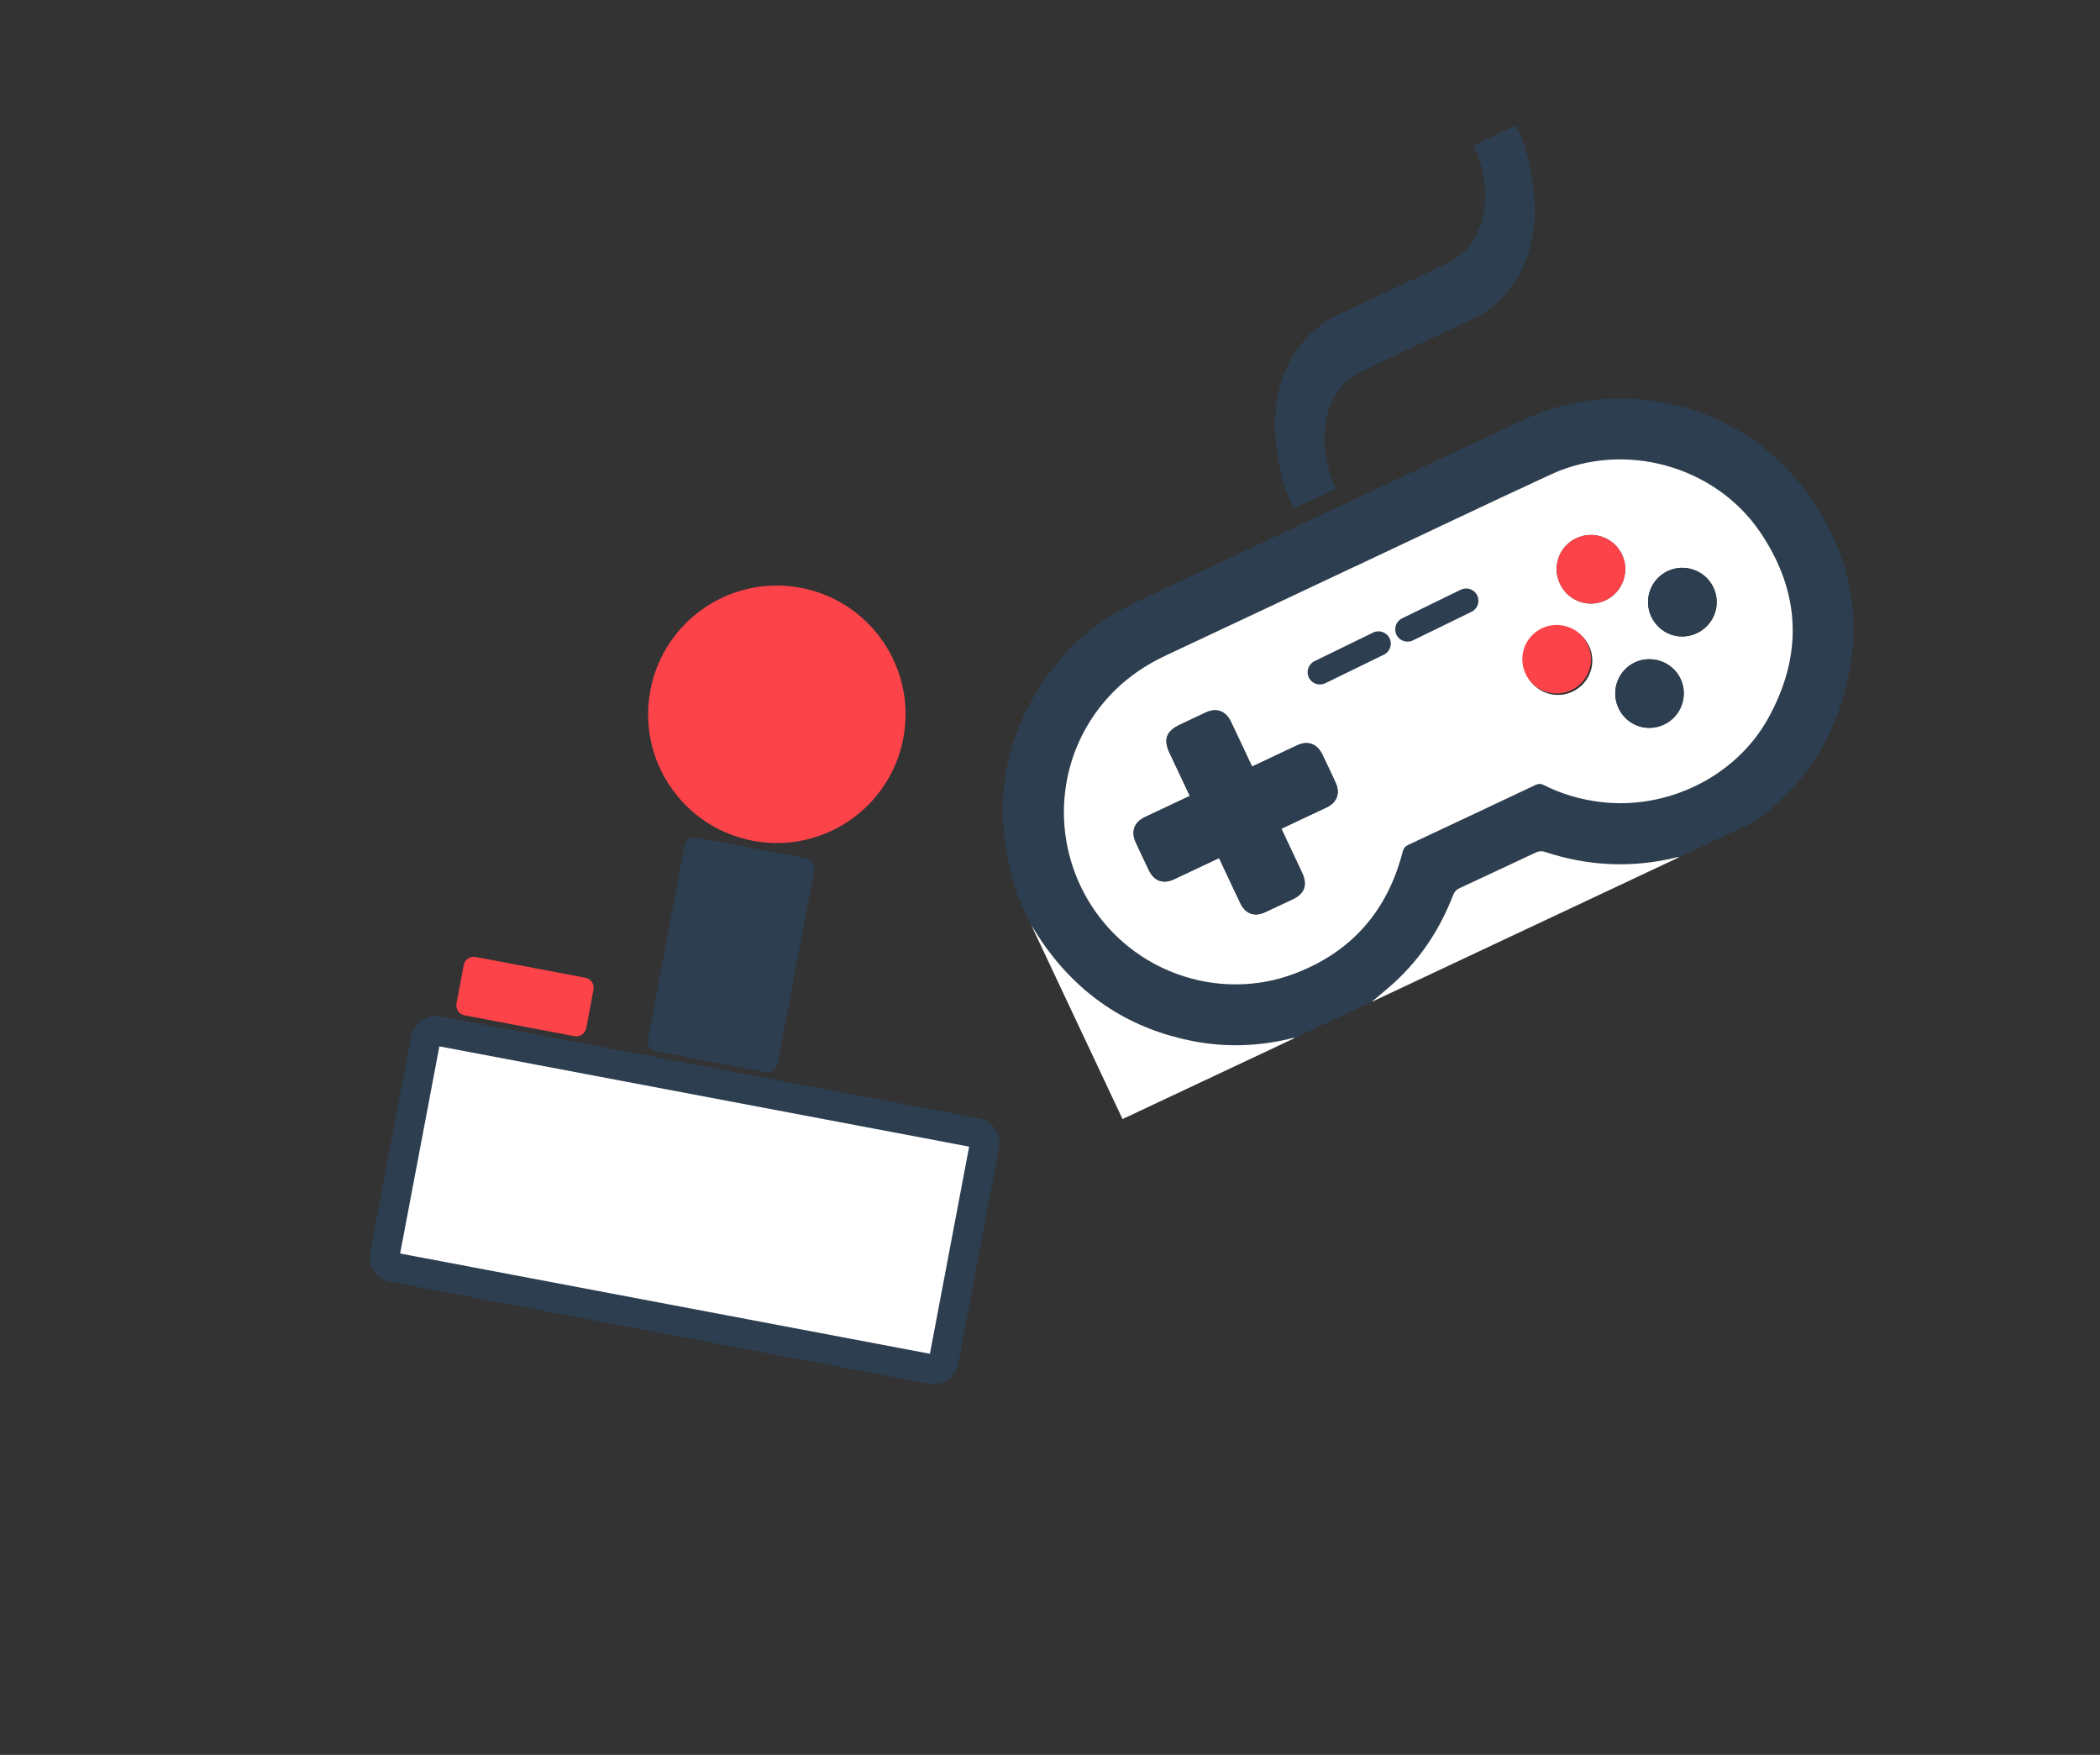 <?xml version="1.0" encoding="utf-8"?>
<!-- Generator: Adobe Illustrator 19.2.0, SVG Export Plug-In . SVG Version: 6.00 Build 0)  -->
<svg version="1.1" id="Layer_1" xmlns="http://www.w3.org/2000/svg" xmlns:xlink="http://www.w3.org/1999/xlink" x="0px" y="0px"
	 viewBox="0 0 2481 2073" style="enable-background:new 0 0 2481 2073;" xml:space="preserve">
<rect x="0" y="0" width="2481" height="2073" fill="#333333" stroke="none"/>
<style type="text/css">
	.st0{fill:#2C3E50;}
	.st1{fill:#FFFFFF;}
	.st2{fill:#FC4349;}
	.st3{fill:#FFFFFF;stroke:#2C3E50;stroke-width:35;stroke-miterlimit:10;}
</style>
<title>google-pin</title>
<title>Layer 1</title>
<g>
	<path class="st0" d="M1203.1,1060.3c-3-9.6-6.4-19.2-8.8-28.9c-23.5-94.4-3.6-178.9,59-253.2c25.3-30,56.7-52,92.1-68.6
		c151.8-71.2,303.4-142.9,455.2-214c115.5-54.1,258.2-18,333.3,85.1c60,82.3,71.5,172.2,35.3,267.4c-18.5,48.6-50.1,87.9-91.7,119.1
		c-1,0.8-1.9,1.7-2.9,2.6c-30.2,14.2-60.4,28.4-90.6,42.6c-1.1,0.1-2.2,0-3.2,0.2c-52.7,12.9-104.7,10.5-156.1-6.7
		c-2.8-0.9-6.7-0.6-9.4,0.6c-30.3,14-60.4,28.4-90.7,42.4c-4.1,1.9-6.3,4.5-7.9,8.6c-15.1,39.2-37.6,73.6-68.5,102.2
		c-8.9,8.2-18.4,15.8-27.6,23.6c-30.2,14.2-60.4,28.4-90.6,42.6c-0.7,0-1.5-0.2-2.2,0c-39.2,9.9-78.8,11.4-118.5,3.7
		c-71.9-14-129.6-50.8-172.9-109.8c-6.4-8.7-11.9-18.1-17.9-27.1C1213.3,1082,1208.2,1071.2,1203.1,1060.3z M1601.1,669.1
		c0,0,0-0.1,0-0.1c-74.7,35.1-149.3,70.4-224,105.4c-28.8,13.5-53.7,31.9-74,56.4c-57.8,70-61.7,170.3-9.4,245.3
		c52.4,75,149.6,106.3,235.2,74.2c67.6-25.3,110.3-74.1,128.3-144.2c1-4,2.7-6.4,6.6-8.1c50.1-23.4,100.2-47,150.2-70.7
		c3.6-1.7,6.4-1.7,10,0.1c20.9,10.6,43.2,17,66.4,19.9c78.6,9.9,159.9-29.5,198.3-98.3c41.8-75,39-149.5-9.4-220.7
		c-53.3-78.3-160.3-107.7-246.5-68.1C1755.2,595.9,1678.3,632.8,1601.1,669.1z"/>
	<path class="st0" d="M1796.9,160.3c3.5,11.5,8,23,10.4,34.6c15.9,75.4-0.2,132.2-47.3,170.1c-6.3,5-13.6,8.6-20.8,12.1
		c-44,21-88.5,41-132.2,62.7c-41.9,20.8-54.1,77.9-30.2,134.3c0.4,1,0.8,2,1.3,3.4c-16.5,7.8-32.9,15.5-49.4,23.3
		c-7.5-14.9-13-30.2-16.3-45.9c-15.8-75.3-0.2-132.4,46.9-170.3c6.7-5.4,14.5-9.3,22.2-13c42.6-20.3,85.4-40.3,128-60.4
		c39.8-18.8,55.2-67.7,38.3-122.4c-1.8-5.8-4.4-11.5-6.6-17.3c16.6-7.8,33.1-15.6,49.7-23.4C1793.1,152.1,1795,156.2,1796.9,160.3z"
		/>
	<path class="st1" d="M1620.5,1183.5c9.2-7.9,18.7-15.4,27.6-23.6c30.9-28.6,53.4-63,68.5-102.2c1.6-4.1,3.8-6.7,7.9-8.6
		c30.3-14,60.4-28.4,90.7-42.4c2.7-1.2,6.6-1.6,9.4-0.6c51.4,17.1,103.4,19.6,156.1,6.7c1-0.3,2.1-0.2,3.2-0.2
		C1862.8,1069.5,1741.7,1126.5,1620.5,1183.5z"/>
	<path class="st1" d="M1218.4,1092.9c5.9,9.1,11.5,18.4,17.9,27.1c43.3,59.1,101,95.8,172.9,109.8c39.7,7.7,79.3,6.2,118.5-3.7
		c0.7-0.2,1.5,0,2.2,0c-67.9,31.9-135.8,63.9-203.7,95.8C1290.3,1245.6,1254.3,1169.3,1218.4,1092.9z"/>
	<path class="st1" d="M1601.1,669.1c77.2-36.3,154.2-73.2,231.7-108.9c86.1-39.6,193.2-10.2,246.5,68.1
		c48.4,71.2,51.2,145.7,9.4,220.7c-38.4,68.9-119.8,108.2-198.3,98.3c-23.3-2.9-45.5-9.3-66.4-19.9c-3.5-1.8-6.4-1.7-10-0.1
		c-50,23.7-100.1,47.2-150.2,70.7c-3.8,1.8-5.5,4.1-6.6,8.1c-18,70-60.6,118.8-128.3,144.2c-85.6,32.1-182.9,0.8-235.2-74.2
		c-52.3-75-48.5-175.3,9.4-245.3c20.3-24.5,45.2-42.9,74-56.4c74.7-35,149.4-70.2,224-105.4C1601,669,1601,669.1,1601.1,669.1z
		 M1405.7,940.2c-2.5,1.2-4.3,2-6.1,2.9c-15.8,7.4-31.6,14.8-47.3,22.3c-12.4,5.9-16.3,17-10.6,29.5c5.1,11.1,10.3,22.1,15.6,33.1
		c6.1,12.8,16.9,16.7,29.7,10.7c15.8-7.4,31.6-14.8,47.3-22.3c1.8-0.9,3.6-1.7,5.9-2.8c1.2,2.5,2.1,4.4,2.9,6.2
		c7.4,15.8,14.8,31.6,22.3,47.3c6,12.6,16.8,16.3,29.4,10.4c10.9-5.1,21.7-10.2,32.6-15.3c13.8-6.5,17.5-16.8,11-30.9
		c-7.2-15.5-14.5-30.9-21.8-46.3c-0.9-1.8-1.7-3.6-2.8-6c2.5-1.2,4.3-2,6.1-2.9c15.8-7.4,31.6-14.8,47.3-22.3
		c12.5-5.9,16.4-16.8,10.6-29.3c-5.1-11.1-10.3-22.1-15.6-33.1c-6.1-12.8-17.1-16.8-29.8-10.9c-15.8,7.4-31.6,14.8-47.3,22.3
		c-1.8,0.9-3.6,1.7-5.9,2.8c-1.1-2.4-2-4.3-2.9-6.1c-7.4-15.8-14.8-31.6-22.3-47.3c-6-12.5-16.9-16.3-29.5-10.5
		c-10.2,4.7-20.4,9.6-30.5,14.4c-16.3,7.7-19.8,17.3-12.2,33.5C1389.7,906.1,1397.5,922.7,1405.7,940.2z M1843,689.7
		c9.6,20.3,33.4,28.9,53.6,19.5c20.4-9.5,29.3-33.9,19.7-54.1c-9.5-20.2-34-28.9-54.3-19.2C1841.9,645.5,1833.4,669.4,1843,689.7z
		 M2004.6,748c20.5-9.5,29.3-33.7,19.7-54.1c-9.5-20-33.7-28.8-53.8-19.4c-20.2,9.4-29.1,33.4-19.7,53.6
		C1960.3,748.8,1984.1,757.5,2004.6,748z M1857.9,817c20.2-9.5,28.9-33.4,19.6-53.7c-9.3-20.2-33.9-29.2-54.2-19.6
		c-20.2,9.5-28.8,33.5-19.5,53.7C1813.4,817.9,1837.5,826.6,1857.9,817z M1965.7,856c20.4-9.5,29.3-33.8,19.8-54.1
		c-9.4-20-33.7-28.8-53.8-19.5c-20.1,9.3-29,33.4-19.7,53.6C1921.3,856.7,1945.2,865.5,1965.7,856z"/>
	<path class="st0" d="M1405.7,940.2c-8.2-17.4-16-34.1-23.8-50.7c-7.6-16.2-4.1-25.8,12.2-33.5c10.2-4.8,20.3-9.6,30.5-14.4
		c12.5-5.8,23.4-2,29.5,10.5c7.6,15.7,14.9,31.5,22.3,47.3c0.9,1.8,1.7,3.7,2.9,6.1c2.3-1.1,4.1-1.9,5.9-2.8
		c15.8-7.4,31.5-14.9,47.3-22.3c12.7-5.9,23.7-1.9,29.8,10.9c5.3,11,10.5,22,15.6,33.1c5.8,12.5,1.8,23.4-10.6,29.3
		c-15.8,7.5-31.6,14.9-47.3,22.3c-1.8,0.9-3.6,1.7-6.1,2.9c1.1,2.4,2,4.2,2.8,6c7.3,15.4,14.6,30.9,21.8,46.3
		c6.5,14,2.8,24.4-11,30.9c-10.9,5.1-21.7,10.2-32.6,15.3c-12.6,5.9-23.3,2.2-29.4-10.4c-7.6-15.7-14.9-31.5-22.3-47.3
		c-0.9-1.8-1.7-3.7-2.9-6.2c-2.3,1.1-4.1,1.9-5.9,2.8c-15.8,7.4-31.5,14.9-47.3,22.3c-12.8,6-23.6,2.1-29.7-10.7
		c-5.3-11-10.5-22-15.6-33.1c-5.8-12.5-1.8-23.6,10.6-29.5c15.7-7.5,31.5-14.9,47.3-22.3C1401.4,942.2,1403.3,941.3,1405.7,940.2z"
		/>
	<path class="st2" d="M1843,689.7c-9.6-20.3-1.1-44.2,19-53.8c20.3-9.7,44.8-1,54.3,19.2c9.5,20.2,0.6,44.6-19.7,54.1
		C1876.4,718.6,1852.5,709.9,1843,689.7z"/>
	<path class="st0" d="M2004.6,748c-20.5,9.6-44.3,0.8-53.9-19.9c-9.3-20.2-0.5-44.1,19.7-53.6c20.1-9.4,44.3-0.6,53.8,19.4
		C2033.9,714.2,2025.1,738.4,2004.6,748z"/>
	<path class="st2" d="M1856.3,815.3c-20.5,9.6-44.6,0.9-54-19.5c-9.4-20.3-0.7-44.2,19.5-53.7c20.3-9.6,44.9-0.7,54.2,19.6
		C1885.2,782,1876.5,805.8,1856.3,815.3z"/>
	<path class="st0" d="M1965.7,856c-20.5,9.5-44.4,0.7-53.8-20c-9.2-20.2-0.4-44.3,19.7-53.6c20.1-9.3,44.4-0.4,53.8,19.5
		C1995,822.2,1986.1,846.5,1965.7,856z"/>
	<path class="st0" d="M1622.3,747.2L1553,781c-7.2,3.5-10.2,12.2-6.7,19.4v0c3.5,7.2,12.2,10.2,19.4,6.7l69.3-33.8
		c7.2-3.5,10.2-12.2,6.7-19.4v0C1638.1,746.7,1629.4,743.7,1622.3,747.2z"/>
	<path class="st0" d="M1725.8,696.6l-69.3,33.8c-7.2,3.5-10.2,12.2-6.7,19.4v0c3.5,7.2,12.2,10.2,19.4,6.7l69.3-33.8
		c7.2-3.5,10.2-12.2,6.7-19.4v0C1741.7,696.1,1733,693.1,1725.8,696.6z"/>
</g>
<g>
	<path class="st3" d="M1153.6,1338.3l-636.7-120.5c-6.5-1.2-12.8,3.1-14,9.6l-48.4,255.5c-1.2,6.5,3.1,12.8,9.6,14l636.7,120.5
		c6.5,1.2,12.8-3.1,14-9.6l48.4-255.5C1164.4,1345.8,1160.1,1339.5,1153.6,1338.3z"/>
	<path class="st0" d="M952.4,1013.9l-129.7-24.5c-6.5-1.2-12.8,3.1-14,9.6l-43.3,229c-1.2,6.5,3.1,12.8,9.6,14l129.7,24.5
		c6.5,1.2,12.8-3.1,14-9.6l43.3-229C963.2,1021.5,958.9,1015.2,952.4,1013.9z"/>
	
		<ellipse transform="matrix(0.186 -0.983 0.983 0.186 -82.716 1588.555)" class="st2" cx="917.4" cy="844.2" rx="152" ry="152"/>
	<path class="st2" d="M691.6,1155l-129.7-24.6c-6.5-1.2-12.8,3.1-14,9.6l-8.6,45.4c-1.2,6.5,3.1,12.8,9.6,14l129.7,24.6
		c6.5,1.2,12.8-3.1,14-9.6l8.6-45.4C702.4,1162.5,698.1,1156.2,691.6,1155z"/>
</g>
</svg>
